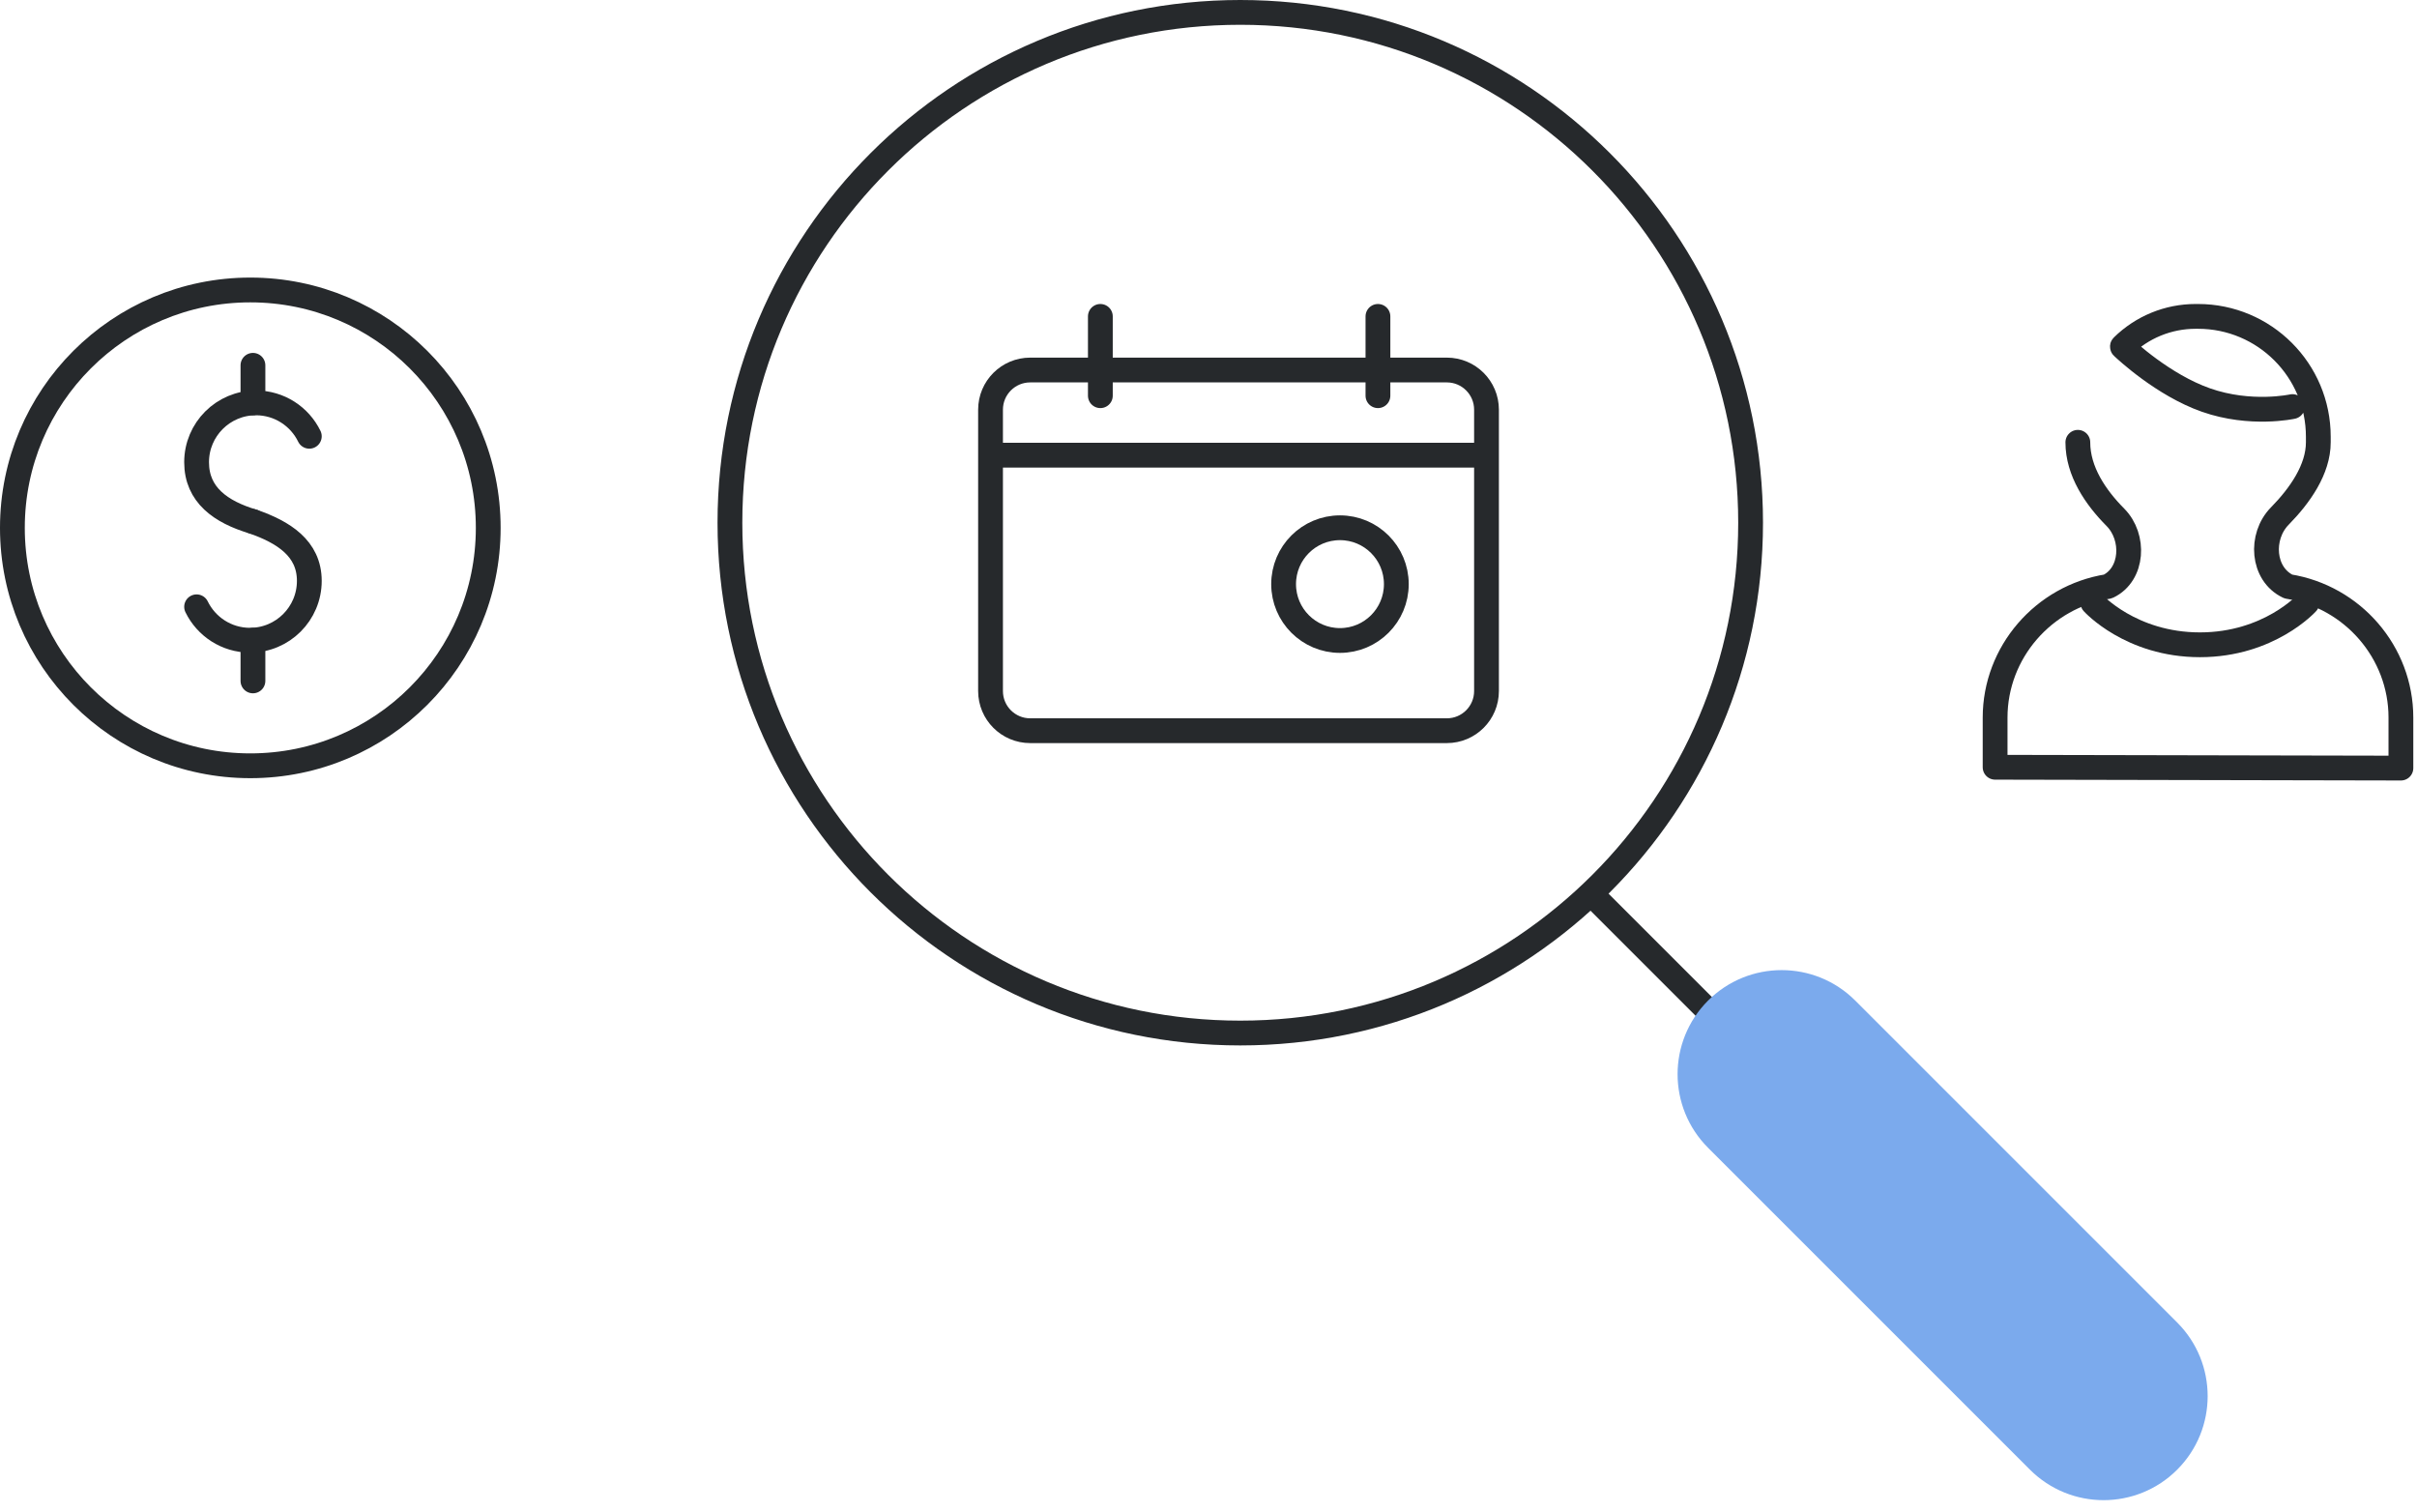 <svg width="195" height="122" viewBox="0 0 195 122" fill="none" xmlns="http://www.w3.org/2000/svg">
<path d="M24.955 35.2C24.179 33.605 22.542 32.505 20.648 32.505C18.005 32.505 15.861 34.648 15.861 37.292C15.861 39.936 17.824 41.307 20.408 42.079V42.079" stroke="#26292C" stroke-width="2" stroke-linecap="round" stroke-linejoin="round"/>
<path d="M15.861 48.958C16.638 50.554 18.275 51.654 20.168 51.654C22.812 51.654 24.955 49.51 24.955 46.866C24.955 44.223 22.839 42.926 20.408 42.079V42.079" stroke="#26292C" stroke-width="2" stroke-linecap="round" stroke-linejoin="round"/>
<path fill-rule="evenodd" clip-rule="evenodd" d="M20.407 51.654V54.937V51.654Z" stroke="#26292C" stroke-width="2" stroke-linecap="round" stroke-linejoin="round"/>
<path fill-rule="evenodd" clip-rule="evenodd" d="M20.407 29.474V32.505V29.474Z" stroke="#26292C" stroke-width="2" stroke-linecap="round" stroke-linejoin="round"/>
<circle cx="20.195" cy="42.59" r="19.195" stroke="#26292C" stroke-width="2"/>
<path d="M79.915 36.725V33.053C79.915 31.287 81.347 29.854 83.114 29.854H116.73C118.497 29.854 119.929 31.287 119.929 33.053V36.725M79.915 36.725V55.756C79.915 57.523 81.347 58.955 83.114 58.955H116.73C118.497 58.955 119.929 57.523 119.929 55.756V36.725M79.915 36.725H119.929" stroke="#26292C" stroke-width="2" stroke-linecap="round" stroke-linejoin="round"/>
<path d="M88.775 25.527V31.926" stroke="#26292C" stroke-width="2" stroke-linecap="round" stroke-linejoin="round"/>
<path d="M111.17 25.527V31.926" stroke="#26292C" stroke-width="2" stroke-linecap="round" stroke-linejoin="round"/>
<path fill-rule="evenodd" clip-rule="evenodd" d="M108.107 51.676C110.618 51.676 112.654 49.64 112.654 47.129C112.654 44.617 110.618 42.581 108.107 42.581C105.595 42.581 103.56 44.617 103.56 47.129C103.56 49.64 105.595 51.676 108.107 51.676Z" stroke="#26292C" stroke-width="2" stroke-linecap="round" stroke-linejoin="round"/>
<path d="M129.007 72.749L137.975 81.717" stroke="#26292C" stroke-width="2" stroke-linecap="round" stroke-linejoin="round"/>
<path fill-rule="evenodd" clip-rule="evenodd" d="M174.944 117.871C172.056 120.759 167.374 120.759 164.483 117.871L138.511 91.899C135.623 89.01 135.623 84.326 138.511 81.437C141.4 78.549 146.084 78.549 148.973 81.437L174.944 107.409C177.833 110.3 177.833 114.982 174.944 117.871Z" fill="#7BAAED" stroke="#7BAAED" stroke-width="2" stroke-linecap="round" stroke-linejoin="round"/>
<path fill-rule="evenodd" clip-rule="evenodd" d="M100.062 83.348C122.802 83.348 141.236 64.913 141.236 42.174C141.236 19.434 122.802 1 100.062 1C77.323 1 58.889 19.434 58.889 42.174C58.889 64.913 77.323 83.348 100.062 83.348Z" stroke="#26292C" stroke-width="2"/>
<path d="M184.952 32.803C184.952 32.803 181.582 33.548 177.968 32.275C174.516 31.059 171.503 28.234 171.239 27.983C171.227 27.972 171.229 27.955 171.241 27.944V27.944C172.813 26.395 174.931 25.527 177.137 25.527L177.331 25.527V25.527C182.692 25.527 187.038 29.873 187.038 35.234C187.038 35.385 187.038 35.536 187.038 35.686C187.038 37.873 185.556 39.982 183.93 41.638C182.31 43.289 182.514 46.314 184.6 47.313V47.313C184.608 47.317 184.618 47.32 184.627 47.322V47.322C189.814 48.152 193.701 52.638 193.701 57.891V61.972L160.962 61.904V57.9C160.962 52.641 164.856 48.15 170.049 47.322V47.322C170.057 47.32 170.066 47.317 170.074 47.313V47.313C172.102 46.342 172.252 43.335 170.669 41.739C169.073 40.131 167.637 38.032 167.637 35.686" stroke="#26292C" stroke-width="2" stroke-linecap="round" stroke-linejoin="round"/>
<path d="M168.85 48.634C168.85 48.634 171.899 52.023 177.487 52.023C183.074 52.023 186.124 48.634 186.124 48.634" stroke="#26292C" stroke-width="2" stroke-linecap="round" stroke-linejoin="round"/>
</svg>
